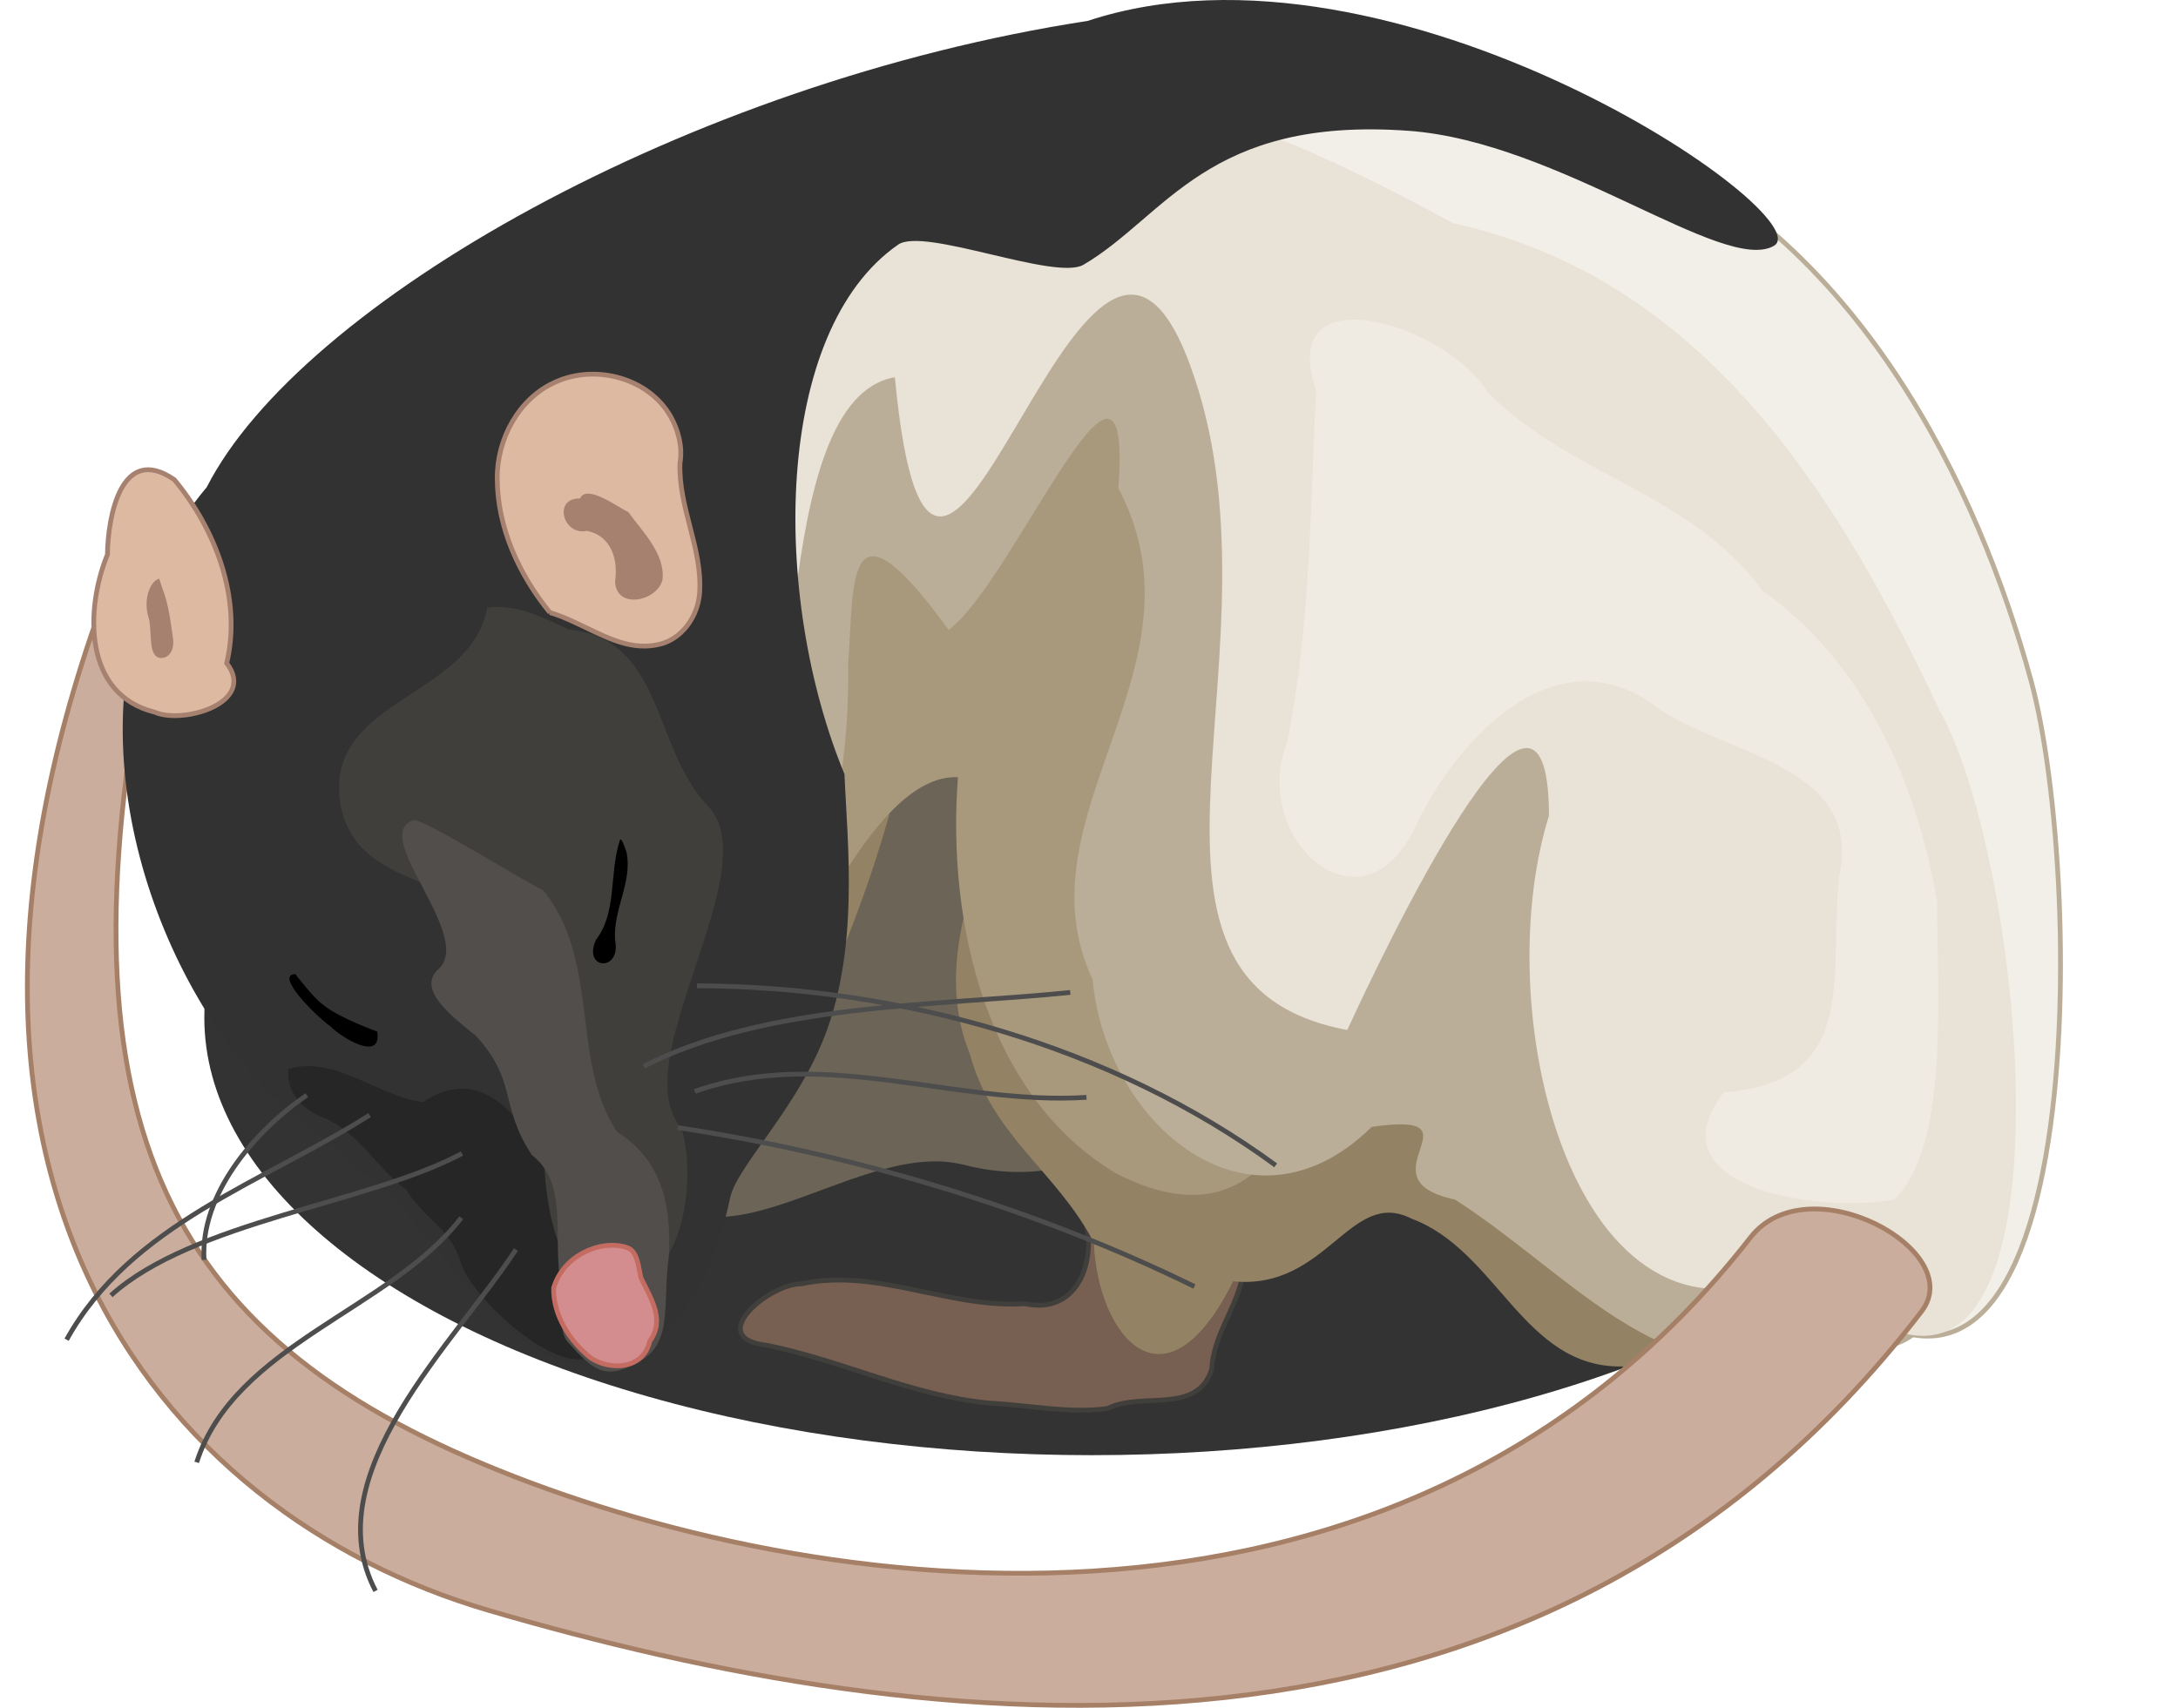<?xml version="1.0" encoding="UTF-8" standalone="no"?>
<!-- Created with Inkscape (http://www.inkscape.org/) -->

<svg
   xmlns:dc="http://purl.org/dc/elements/1.1/"
   xmlns:cc="http://creativecommons.org/ns#"
   xmlns:rdf="http://www.w3.org/1999/02/22-rdf-syntax-ns#"
   xmlns:svg="http://www.w3.org/2000/svg"
   xmlns="http://www.w3.org/2000/svg"
   xmlns:sodipodi="http://sodipodi.sourceforge.net/DTD/sodipodi-0.dtd"
   xmlns:inkscape="http://www.inkscape.org/namespaces/inkscape"
   width="128.729mm"
   height="100.962mm"
   viewBox="0 0 456.127 357.74"
   id="svg5114"
   version="1.1"
   inkscape:version="0.91 r13725"
   sodipodi:docname="long-evans-sleep-incomplete.svg">
  <defs
     id="defs5116">
    <filter
       inkscape:collect="always"
       style="color-interpolation-filters:sRGB"
       id="filter5063"
       x="-0.114"
       width="1.228"
       y="-0.231"
       height="1.462">
      <feGaussianBlur
         inkscape:collect="always"
         stdDeviation="20.954"
         id="feGaussianBlur5065" />
    </filter>
  </defs>
  <sodipodi:namedview
     id="base"
     pagecolor="#ffffff"
     bordercolor="#666666"
     borderopacity="1.0"
     inkscape:pageopacity="0.0"
     inkscape:pageshadow="2"
     inkscape:zoom="0.35"
     inkscape:cx="-104.07944"
     inkscape:cy="-52.558729"
     inkscape:document-units="px"
     inkscape:current-layer="layer1"
     showgrid="false"
     inkscape:window-width="1867"
     inkscape:window-height="1056"
     inkscape:window-x="53"
     inkscape:window-y="24"
     inkscape:window-maximized="1"
     fit-margin-top="0"
     fit-margin-left="0"
     fit-margin-right="0"
     fit-margin-bottom="0" />
  <g
     inkscape:label="Layer 1"
     inkscape:groupmode="layer"
     id="layer1"
     transform="translate(-260.508,-122.064)">
    <ellipse
       style="opacity:1;fill:#333333;fill-opacity:1;stroke:none;stroke-width:1;stroke-linecap:round;stroke-linejoin:round;stroke-miterlimit:4;stroke-dasharray:3, 3;stroke-dashoffset:0;stroke-opacity:1;filter:url(#filter5063)"
       id="path5009"
       cx="1542.752"
       cy="1675.28"
       rx="221.018"
       ry="108.961"
       transform="matrix(0.841,0,0,0.841,-808.28,-1073.657)" />
    <path
       style="fill:#6b6457;fill-opacity:1;fill-rule:evenodd;stroke:none;stroke-width:1px;stroke-linecap:butt;stroke-linejoin:miter;stroke-opacity:1"
       d="m 440.704,186.207 c -25.981,15.795 -14.783,52.535 -30.671,75.575 -12.669,31.62 -23.151,66.69 -17.313,100.671 12.894,33.601 45.586,-2.366 69.48,3.571 30.322,7.895 52.425,-15.653 58.991,-43.372 13.091,-30.578 14.379,-67.995 -3.599,-96.964 -4.795,-20.804 10.968,-57.585 -21.831,-61.273 -19.634,1.49 -37.397,14.068 -55.057,21.791 z"
       id="path4472-5"
       inkscape:connector-curvature="0" />
    <path
       sodipodi:nodetypes="ccczcccscccccc"
       inkscape:connector-curvature="0"
       id="path4825"
       d="m 344.087,301.52 c 11.614,38.513 74.762,76.75 74.39,10.781 9.659,-28.272 3.157,-106.659 29.438,-111.217 8.526,89.965 39.255,-62.484 61.586,-3.183 22.331,59.301 -21.147,129.722 33.157,139.925 7.052,-15.284 42.135,-89.672 42.245,-44.912 -13.427,43.049 6.725,119.709 53.273,94.032 60.211,60.822 59.204,-80.095 47.682,-122.31 -10.95,-40.117 -36.087,-93.539 -86.252,-113.724 -36.77,-19.832 -117.333,-24.061 -157.452,1.54 -46.273,10.563 -61.283,43.861 -107.675,53.851 -31.338,9.945 -29.197,44.112 13.319,31.529 26.132,-9.736 100.118,-36.748 21.592,32.863 -17.076,4.818 -20.949,16.723 -25.302,30.824 z"
       style="fill:#f2eee8;fill-opacity:1;fill-rule:evenodd;stroke:#baae98;stroke-width:1px;stroke-linecap:butt;stroke-linejoin:miter;stroke-opacity:1" />
    <path
       style="fill:#775f51;fill-opacity:1;fill-rule:evenodd;stroke:#413f3c;stroke-width:1px;stroke-linecap:butt;stroke-linejoin:miter;stroke-opacity:1"
       d="m 486.699,375.078 c 4.296,8.034 0.845,22.816 -11.531,20.082 -15.834,1.064 -30.936,-7.53 -46.763,-4.169 -6.681,-0.135 -20.55,11.38 -7.34,12.874 15.801,3.151 30.47,10.595 46.63,12.119 8.261,0.414 16.552,2.21 24.743,1.137 7.153,-3.66 18.802,1.457 21.852,-8.29 0.322,-8.723 8.081,-15.872 6.464,-24.646 -5.553,-4.331 -15.156,-3.429 -22.206,-6.971 -4.584,-1.1 -7.168,-2.555 -11.848,-2.136 z"
       id="path4514-5"
       inkscape:connector-curvature="0"
       sodipodi:nodetypes="cccccccccc" />
    <path
       style="fill:#938263;fill-opacity:1;fill-rule:evenodd;stroke:none;stroke-width:1px;stroke-linecap:butt;stroke-linejoin:miter;stroke-opacity:1"
       d="m 293.579,252.527 c 3.776,21.483 12.736,39.503 7.827,60.566 46.587,31.984 34.174,17.44 61.565,25.116 7.501,16.539 14.607,48.475 28.192,61.575 15.902,-1.628 15.762,-17.994 21.63,-27.366 14.643,-28.848 28.593,-56.554 36.098,-88.026 1.949,-21.279 24.026,-2.497 19.568,10.875 -5.728,15.022 -11.355,31.63 -4.809,47.681 4.593,17.107 18.063,24.402 25.936,39.377 0.726,19.268 14.721,37.128 29.176,8.145 19.675,1.951 24.507,-19.732 37.367,-13.116 17.973,6.661 23.4,31.253 44.05,30.956 14.872,0.709 41.697,-6.946 36.283,-23.561 -7.276,-15.797 -25.916,-23.047 -33.281,-39.449 -11.157,-16.388 -13.851,-36.284 -20.532,-54.462 -11.58,-27.046 -36.344,-45.146 -61.425,-58.662 -27.011,-20.06 -55.063,-38.653 -82.622,-57.937 -17.954,-8.402 -34.317,6.979 -45.874,18.955 -11.914,13.948 -29.055,20.52 -45.012,28.465 -18.79,8.825 -38.392,16.973 -54.138,30.87 z"
       id="path4696-2"
       inkscape:connector-curvature="0"
       sodipodi:nodetypes="cccccccccccccccccccc" />
    <path
       style="fill:#a8997d;fill-opacity:1;fill-rule:evenodd;stroke:none;stroke-width:1px;stroke-linecap:butt;stroke-linejoin:miter;stroke-opacity:1"
       d="m 414.798,347.987 c 11.263,-20.669 27.951,-63.979 46.331,-63.117 -2.337,30.005 5.708,66.711 33.205,83.048 37.757,19.258 44.408,-28.635 46.003,-55.074 8.887,-34.06 4.131,-71.553 -17.395,-100.068 -18.458,-20.276 -37.033,-46.568 -63.864,-53.384 -43.903,4.301 -34.405,60.588 -49.512,90.879 -3.099,31.101 -19.412,72.689 5.232,97.716 l 0,0 z"
       id="path4687-0"
       inkscape:connector-curvature="0" />
    <path
       style="fill:#baae98;fill-opacity:1;fill-rule:evenodd;stroke:none;stroke-width:1px;stroke-linecap:butt;stroke-linejoin:miter;stroke-opacity:1"
       d="m 328.314,226.279 c -32.665,25.188 1.248,63.123 -2.093,93.375 1.624,37.292 29.67,-14.552 41.544,12.535 4.274,18.963 35.191,72.46 42.892,33.64 13.77,-33.557 28.227,-67.75 27.473,-104.732 1.309,-16.746 -0.811,-37.237 21.044,-7.091 13.649,-10.061 38.6,-71.753 35.555,-29.672 19.816,37.562 -21.511,68.649 -5.394,102.917 2.697,30.07 32.75,56.115 58.458,30.867 24.165,-3.462 -2.994,10.961 17.439,15.222 26.384,17.095 44.347,42.623 77.877,31.52 44.402,6.225 17.136,-51.711 5.582,-72.572 -16.882,-27.062 -15.278,-61.607 -34.387,-87.878 -18.764,-26.121 -23.481,-76.472 -64.415,-74.381 -28.848,2.871 -59.634,-3.525 -86.667,7.685 -41.25,15.022 -81.301,37.736 -126.707,35.453 -8.232,-0.934 -21.202,5.759 -8.202,13.112 z"
       id="path4681-2"
       inkscape:connector-curvature="0"
       sodipodi:nodetypes="ccccccccccccccccc" />
    <path
       style="fill:#e9e2d6;fill-opacity:1;fill-rule:evenodd;stroke:none;stroke-width:1px;stroke-linecap:butt;stroke-linejoin:miter;stroke-opacity:1"
       d="m 344.087,301.52 c 11.614,38.513 74.762,76.75 74.39,10.781 9.659,-28.272 3.157,-106.659 29.438,-111.217 8.526,89.965 39.255,-62.484 61.586,-3.183 22.331,59.301 -21.147,129.722 33.157,139.925 7.052,-15.284 42.135,-89.672 42.245,-44.912 -13.427,43.049 6.725,119.709 53.273,94.032 60.211,60.822 48.175,-81.298 28.49,-116.119 -21.147,-45.048 -49.376,-90.531 -101.73,-101.961 -36.77,-19.832 -82.663,-42.015 -122.782,-16.414 -46.273,10.563 -54.473,48.505 -100.865,58.494 -31.338,9.945 -45.294,43.183 -2.778,30.6 26.132,-9.736 109.404,-40.463 30.878,29.148 -17.076,4.818 -20.949,16.723 -25.302,30.824 z"
       id="path4674-3"
       inkscape:connector-curvature="0"
       sodipodi:nodetypes="ccczcccccccccc" />
    <path
       style="fill:#efeae2;fill-opacity:1;fill-rule:evenodd;stroke:none;stroke-width:1px;stroke-linecap:butt;stroke-linejoin:miter;stroke-opacity:1"
       d="m 529.98,277.779 c -7.797,20.169 16.447,42.058 27.561,16.168 8.575,-17.183 27.879,-38.26 48.342,-24.921 13.892,11.313 45.03,12.273 39.796,36.539 -2.293,20.658 4.615,42.994 -24.126,45.322 -15.924,20.345 21.541,25.566 35.701,22.374 11.537,-11.02 8.944,-43.012 8.947,-62.241 -4.25,-25.153 -15.29,-50.113 -36.557,-65.228 -14.883,-20.473 -40.769,-24.294 -57.621,-41.634 -8.574,-14.182 -44.396,-25.272 -35.91,-0.386 -1.252,25.218 -1.184,50.384 -6.131,74.005 z"
       id="path4714-7"
       inkscape:connector-curvature="0"
       sodipodi:nodetypes="ccccccccccc" />
    <path
       style="fill:#cbad9d;fill-opacity:1;fill-rule:evenodd;stroke:#a57f66;stroke-width:1px;stroke-linecap:butt;stroke-linejoin:miter;stroke-opacity:1"
       d="m 286.268,237.243 c -52.721,130.232 7.67,201.961 76.554,222.15 91.787,26.901 219.334,42.686 300.101,-62.612 9.809,-12.788 -23.728,-31.033 -35.831,-15.493 -74.889,96.156 -202.586,74.779 -268.481,46.133 -67.631,-29.401 -88.434,-77.508 -63.844,-186.154 4.303,-19.014 -1.58,-21.116 -8.499,-4.024 z"
       id="path4346-2"
       inkscape:connector-curvature="0"
       sodipodi:nodetypes="sssssss" />
    <path
       style="fill:#323232;fill-opacity:1;fill-rule:evenodd;stroke:none;stroke-width:1px;stroke-linecap:butt;stroke-linejoin:miter;stroke-opacity:1"
       d="m 413.427,372.944 c 1.357,-6.314 12.945,-17.6 19.138,-32.222 8.131,-19.196 5.362,-42.328 4.799,-56.479 -15.463,-37.414 -14.845,-92.848 11.245,-110.939 5.401,-3.745 32.928,7.67 38.817,4.212 17.246,-10.126 25.902,-31.156 68.179,-28.043 31.427,2.314 65.884,30.031 76.368,24.106 10.673,-6.032 -79.464,-68.343 -143.7,-47.129 -83.839,12.879 -164.905,59.258 -184.462,97.66 -29.802,35.397 -17.856,88.586 6.904,119.896 10.236,12.943 25.611,21.505 35.032,32.472 14.049,16.353 27.887,37.08 45.665,30.977 11.553,-3.966 19.472,-22.01 22.014,-34.511 z"
       id="path4461-7"
       inkscape:connector-curvature="0"
       sodipodi:nodetypes="cscssssccsssc" />
    <path
       style="fill:#262626;fill-opacity:1;fill-rule:evenodd;stroke:none;stroke-width:1px;stroke-linecap:butt;stroke-linejoin:miter;stroke-opacity:1"
       d="m 349.024,352.947 c 12.511,-8.264 20.227,3.385 25.154,11.49 3.564,6.585 4.34,14.437 7.88,21.073 5.388,6.804 9.457,20.294 1.633,21.026 -7.632,2.741 -24.723,-12.784 -26.854,-20.437 -1.975,-6.598 -7.72,-8.943 -11.207,-14.761 -6.171,-4.601 -10.003,-11.98 -17.182,-15.059 -5.023,-1.928 -8.042,-5.747 -7.53,-10.29 9.82,-2.895 18.564,5.636 28.106,6.957 z"
       id="path5067"
       inkscape:connector-curvature="0"
       sodipodi:nodetypes="ccccccccc" />
    <path
       style="fill:#ddb9a1;fill-opacity:1;fill-rule:evenodd;stroke:#a68170;stroke-width:1px;stroke-linecap:butt;stroke-linejoin:miter;stroke-opacity:1"
       d="m 375.666,250.375 c -6.435,-7.883 -11.007,-17.771 -11.024,-28.084 -0.073,-8.294 4.522,-16.851 12.288,-20.245 8.368,-3.745 19.533,-0.799 24.093,7.394 1.597,2.901 2.45,6.307 1.89,9.601 -0.373,9.275 4.723,17.852 4.116,27.138 -0.323,5.031 -3.824,10.089 -9.006,10.975 -6.106,1.236 -11.725,-2.249 -17.053,-4.684 -1.724,-0.802 -3.477,-1.561 -5.305,-2.095 z"
       id="path4374-0"
       inkscape:connector-curvature="0" />
    <path
       style="fill:#ddb9a1;fill-opacity:1;fill-rule:evenodd;stroke:#a68170;stroke-width:1px;stroke-linecap:butt;stroke-linejoin:miter;stroke-opacity:1"
       d="m 307.986,260.981 c 3.223,-13.576 -2.336,-28.045 -10.965,-38.43 -11.135,-7.699 -13.925,7.738 -14.013,15.685 -4.683,11.479 -5.03,29.328 9.884,32.997 5.803,2.621 21.467,-1.877 15.094,-10.252 z"
       id="path4378-9"
       inkscape:connector-curvature="0" />
    <path
       style="fill:#413f3c;fill-opacity:1;fill-rule:evenodd;stroke:none;stroke-width:1px;stroke-linecap:butt;stroke-linejoin:miter;stroke-opacity:1"
       d="m 362.534,249.365 c -3.174,18.583 -33.203,18.998 -30.911,40.01 2.842,21.186 29.652,14.464 36.696,32.436 10.465,14.671 0.191,54.617 13.472,67.315 20.703,10.544 25.196,-17.898 21.471,-30.666 -12.366,-14.03 18.615,-54.761 5.245,-67.816 -11.402,-12.264 -9.076,-34.732 -28.857,-36.688 -5.324,-2.516 -11.019,-5.454 -17.116,-4.589 z"
       id="path4382-3"
       inkscape:connector-curvature="0"
       sodipodi:nodetypes="cccccccc" />
    <path
       style="fill:#000000;fill-opacity:1;fill-rule:evenodd;stroke:none;stroke-width:1px;stroke-linecap:butt;stroke-linejoin:miter;stroke-opacity:1"
       d="m 390.314,298.104 c -2.288,7.036 -0.501,14.945 -5.007,20.867 -2.854,6.243 5.393,6.833 4.003,-0.081 -0.425,-6.258 3.671,-12.128 2.418,-18.253 -0.323,-0.916 -1.115,-3.453 -1.414,-2.533 z"
       id="path4437-6"
       inkscape:connector-curvature="0"
       sodipodi:nodetypes="scccs" />
    <path
       style="fill:#000000;fill-opacity:1;fill-rule:evenodd;stroke:none;stroke-width:1px;stroke-linecap:butt;stroke-linejoin:miter;stroke-opacity:1"
       d="m 322.381,326.136 c -4.402,-0.012 3.855,8.402 7.364,10.962 2.254,2.299 10.785,7.571 9.764,1.047 0,0 -7.94,-2.799 -11.374,-5.633 -2.083,-1.499 -5.754,-6.376 -5.754,-6.376 z"
       id="path4451-0"
       inkscape:connector-curvature="0"
       sodipodi:nodetypes="scccs" />
    <path
       style="fill:#514e4b;fill-opacity:1;fill-rule:evenodd;stroke:none;stroke-width:1px;stroke-linecap:butt;stroke-linejoin:miter;stroke-opacity:1"
       d="m 374.151,308.459 c 8.274,9.833 8.003,23.303 10.058,35.304 0.929,5.382 2.443,10.79 5.497,15.381 9.081,5.754 11.482,14.727 10.87,26.023 -1.474,11.167 1.315,19.018 -7.733,22.94 -5.797,2.789 -8.26,0.825 -13.015,-4.475 -3.205,-2.995 -0.337,-8.177 -1.756,-11.972 -2.077,-10.137 1.785,-21.447 -6.184,-27.649 -6.881,-10.46 -2.979,-15.536 -11.766,-24.999 -4.9,-3.984 -12.521,-9.713 -7.771,-13.951 7.567,-7.003 -14.713,-28.18 -5.188,-31.193 2.218,-0.298 24.858,13.911 26.989,14.591 z"
       id="path4380-6"
       inkscape:connector-curvature="0"
       sodipodi:nodetypes="cccccccccccc" />
    <path
       style="fill:#d48d8f;fill-opacity:1;fill-rule:evenodd;stroke:#c46c62;stroke-width:1px;stroke-linecap:butt;stroke-linejoin:miter;stroke-opacity:1"
       d="m 391.827,383.402 c -5.553,-1.833 -13.414,1.7 -15.369,8.461 -0.178,5.638 3.513,11.404 7.882,14.742 4.319,2.707 10.974,2.168 12.239,-3.59 3.309,-4.47 0.196,-9.016 -1.847,-13.281 -0.549,-2.362 -0.699,-5.605 -2.904,-6.333 z"
       id="path4505-2"
       inkscape:connector-curvature="0"
       sodipodi:nodetypes="acccca" />
    <path
       style="fill:#a68170;fill-opacity:1;fill-rule:evenodd;stroke:none;stroke-width:1px;stroke-linecap:butt;stroke-linejoin:miter;stroke-opacity:1"
       d="m 381.989,226.48 c -5.758,-0.135 -3.565,7.89 1.429,6.782 5.124,1.039 6.581,6.032 5.899,10.571 0.195,6.055 8.916,4.194 9.949,-0.393 0.537,-5.409 -4.19,-9.987 -7.187,-14.127 -2.014,-0.88 -8.74,-5.989 -10.09,-2.834 z"
       id="path4862"
       inkscape:connector-curvature="0" />
    <path
       style="fill:#a68170;fill-opacity:1;fill-rule:evenodd;stroke:none;stroke-width:1px;stroke-linecap:butt;stroke-linejoin:miter;stroke-opacity:1"
       d="m 293.87,243.283 c -2.047,0.494 -3.346,4.583 -2.293,7.969 0.834,2.641 -0.033,7.111 1.766,8.389 1.488,0.892 3.971,-0.451 3.36,-4.096 -0.499,-3.533 -0.959,-7.159 -2.166,-10.16 -0.231,-0.691 -0.459,-1.386 -0.666,-2.103 z"
       id="path4871"
       inkscape:connector-curvature="0" />
    <g
       transform="translate(-1073.899,-1347.491)"
       id="g4998"
       style="stroke:#4d4d4d">
      <path
         inkscape:connector-curvature="0"
         id="path4880"
         d="m 1469.234,1692.924 c 25.692,-13.21 61.685,-12.632 89.305,-15.477"
         style="fill:none;fill-rule:evenodd;stroke:#4d4d4d;stroke-width:1px;stroke-linecap:butt;stroke-linejoin:miter;stroke-opacity:1"
         sodipodi:nodetypes="cc" />
      <path
         inkscape:connector-curvature="0"
         id="path4882"
         d="m 1479.913,1698.186 c 26.88,-9.56 54.694,2.997 82.031,1.238"
         style="fill:none;fill-rule:evenodd;stroke:#4d4d4d;stroke-width:1px;stroke-linecap:butt;stroke-linejoin:miter;stroke-opacity:1" />
      <path
         inkscape:connector-curvature="0"
         id="path4884"
         d="m 1476.353,1705.77 c 36.467,5.445 75.034,16.987 108.188,33.277"
         style="fill:none;fill-rule:evenodd;stroke:#4d4d4d;stroke-width:1px;stroke-linecap:butt;stroke-linejoin:miter;stroke-opacity:1"
         sodipodi:nodetypes="cc" />
      <path
         inkscape:connector-curvature="0"
         id="path4886"
         d="m 1411.812,1703.139 c -22.119,14.041 -49.964,22.766 -63.458,47.051"
         style="fill:none;fill-rule:evenodd;stroke:#4d4d4d;stroke-width:1px;stroke-linecap:butt;stroke-linejoin:miter;stroke-opacity:1" />
      <path
         inkscape:connector-curvature="0"
         id="path4888"
         d="m 1431.159,1711.188 c -19.603,10.456 -56.378,14.242 -73.518,29.717"
         style="fill:none;fill-rule:evenodd;stroke:#4d4d4d;stroke-width:1px;stroke-linecap:butt;stroke-linejoin:miter;stroke-opacity:1"
         sodipodi:nodetypes="cc" />
      <path
         inkscape:connector-curvature="0"
         id="path4890"
         d="m 1431.004,1724.653 c -14.711,19.163 -47.468,26.598 -55.409,51.23"
         style="fill:none;fill-rule:evenodd;stroke:#4d4d4d;stroke-width:1px;stroke-linecap:butt;stroke-linejoin:miter;stroke-opacity:1"
         sodipodi:nodetypes="cc" />
      <path
         inkscape:connector-curvature="0"
         id="path4894"
         d="m 1442.458,1731.308 c -12.678,19.409 -42.215,47.059 -29.407,71.506"
         style="fill:none;fill-rule:evenodd;stroke:#4d4d4d;stroke-width:1px;stroke-linecap:butt;stroke-linejoin:miter;stroke-opacity:1"
         sodipodi:nodetypes="cc" />
      <path
         inkscape:connector-curvature="0"
         id="path4898"
         d="m 1398.656,1698.96 c -11.341,7.834 -22.345,21.044 -21.514,34.515"
         style="fill:none;fill-rule:evenodd;stroke:#4d4d4d;stroke-width:1px;stroke-linecap:butt;stroke-linejoin:miter;stroke-opacity:1"
         sodipodi:nodetypes="cc" />
      <path
         inkscape:connector-curvature="0"
         id="path4906"
         d="m 1480.377,1676.054 c 42.407,0.129 87.061,12.575 121.189,37.61"
         style="fill:none;fill-rule:evenodd;stroke:#4d4d4d;stroke-width:1px;stroke-linecap:butt;stroke-linejoin:miter;stroke-opacity:1"
         sodipodi:nodetypes="cc" />
    </g>
  </g>
</svg>
